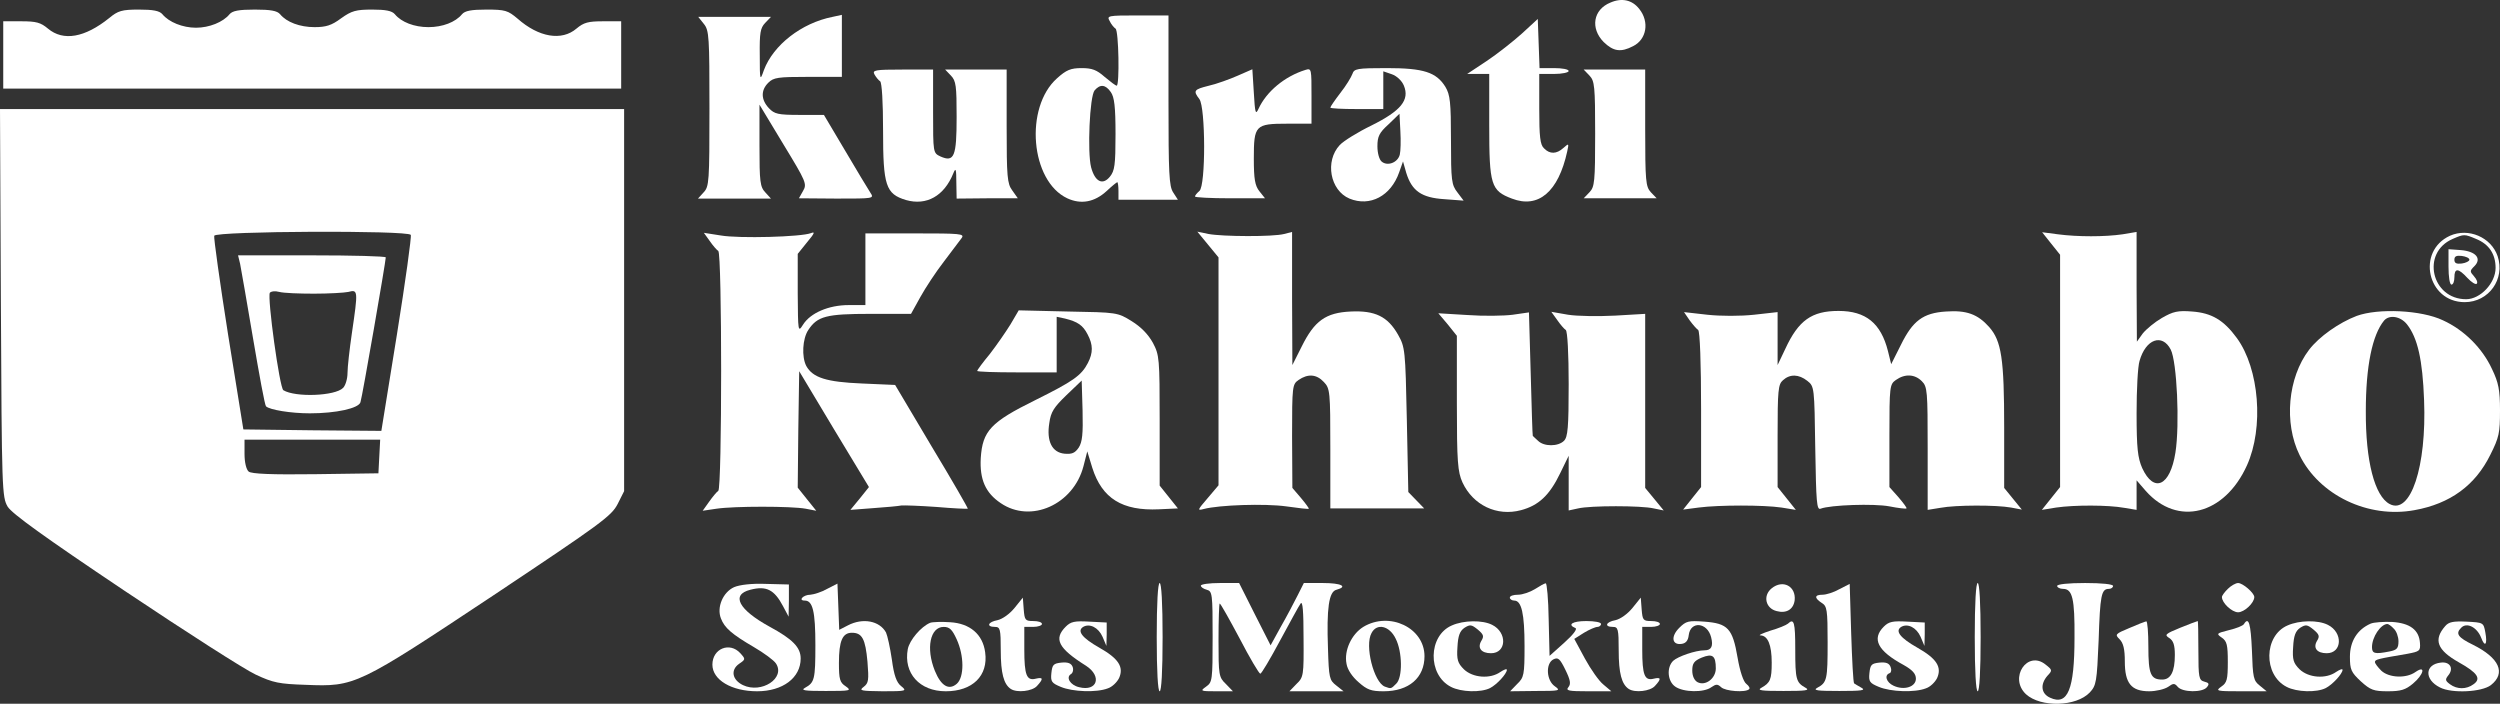 <svg width="611" height="172" viewBox="0 0 611 172" fill="none" xmlns="http://www.w3.org/2000/svg">
<rect x="0" y="0" width="611" height="172" fill="#333333" stroke="none"/>
<path d="M393.598 0.625C389.355 2.341 388.635 6.918 391.943 10.278C394.317 12.566 396.115 12.852 399.135 11.279C402.443 9.635 403.162 5.345 400.645 2.198C398.919 -0.018 396.402 -0.59 393.598 0.625Z" fill="white"/>
<path d="M26.681 4.416C20.712 9.206 15.462 10.136 11.722 6.99C9.924 5.488 8.846 5.202 5.178 5.202H0.791V13.425V21.648H76.303H151.815V13.425V5.202H147.428C143.76 5.202 142.682 5.488 140.884 6.99C137.288 10.064 131.678 9.135 126.5 4.559C124.127 2.556 123.48 2.342 118.877 2.342C115.21 2.342 113.627 2.628 112.908 3.486C111.326 5.417 108.162 6.632 104.71 6.632C101.258 6.632 98.094 5.417 96.511 3.486C95.792 2.628 94.21 2.342 90.974 2.342C87.019 2.342 85.94 2.628 83.351 4.487C81.049 6.203 79.683 6.632 76.878 6.632C73.282 6.632 70.046 5.417 68.464 3.486C67.745 2.628 66.163 2.342 62.279 2.342C58.396 2.342 56.814 2.628 56.095 3.486C54.512 5.417 51.132 6.775 47.896 6.775C44.66 6.775 41.28 5.417 39.698 3.486C38.978 2.628 37.396 2.342 33.944 2.342C29.773 2.342 28.838 2.628 26.681 4.416Z" fill="white"/>
<path d="M172.023 5.846C173.318 7.419 173.389 9.064 173.389 26.511C173.389 44.458 173.318 45.602 171.951 47.032L170.585 48.534H179.502H188.42L187.054 47.032C185.759 45.673 185.615 44.458 185.615 35.52V25.581L191.44 35.234C197.05 44.458 197.266 44.959 196.259 46.675L195.252 48.462L204.457 48.534C213.591 48.534 213.663 48.534 212.728 47.104C212.152 46.246 209.419 41.669 206.543 36.807L201.365 28.084H195.396C190.146 28.084 189.283 27.869 187.917 26.439C185.975 24.365 185.903 22.077 187.773 20.218C189.067 18.931 190.146 18.788 197.481 18.788H205.752V11.209V3.629L203.45 4.13C195.899 5.631 188.995 10.994 186.694 17.143C185.759 19.861 185.687 19.789 185.687 13.497C185.615 8.063 185.831 6.847 186.982 5.631L188.42 4.13H179.574H170.657L172.023 5.846Z" fill="white"/>
<path d="M271.196 5.132C271.556 5.919 272.275 6.777 272.634 6.991C273.426 7.492 273.641 20.934 272.922 20.934C272.634 20.934 271.34 19.933 269.974 18.789C268.032 17.073 266.881 16.644 264.364 16.644C261.703 16.644 260.624 17.073 258.323 19.147C250.34 26.297 251.851 44.245 260.84 48.463C264.22 50.036 267.528 49.393 270.477 46.676C271.771 45.46 272.922 44.531 273.066 44.531C273.21 44.531 273.354 45.46 273.354 46.676V48.821H280.617H287.881L286.73 47.033C285.723 45.532 285.579 42.457 285.579 24.51V3.773H278.028C270.693 3.773 270.477 3.845 271.196 5.132ZM271.484 22.508C272.347 23.723 272.634 26.083 272.634 32.804C272.634 40.383 272.419 41.742 271.268 43.172C269.47 45.389 267.6 44.388 266.665 40.884C265.731 37.237 266.306 23.509 267.528 22.078C268.895 20.505 270.189 20.648 271.484 22.508Z" fill="white"/>
<path d="M371.95 8.206C369.792 10.137 365.909 13.211 363.32 14.928L358.573 18.074H361.306H363.967V30.658C363.967 45.245 364.399 46.604 369.505 48.534C375.977 51.037 380.867 46.89 383.025 37.022C383.456 35.02 383.456 34.949 382.09 36.164C380.436 37.666 378.782 37.737 377.344 36.236C376.409 35.378 376.193 33.376 376.193 26.583V18.074H379.789C381.802 18.074 383.385 17.716 383.385 17.359C383.385 16.93 381.802 16.644 379.789 16.644H376.265L376.049 10.637L375.833 4.631L371.95 8.206Z" fill="white"/>
<path d="M213.735 18.217C214.095 18.86 214.742 19.647 215.101 19.861C215.533 20.148 215.821 25.01 215.821 31.874C215.821 45.388 216.468 47.391 221.43 48.892C226.464 50.322 230.779 47.891 233.009 42.314C233.584 40.884 233.728 41.313 233.728 44.53L233.8 48.535L241.279 48.463H248.758L247.392 46.532C246.169 44.888 246.025 43.243 246.025 30.802V17.001H238.546H230.995L232.433 18.503C233.656 19.79 233.8 21.006 233.8 28.585C233.8 38.238 233.224 39.74 229.844 38.238C228.046 37.38 228.046 37.38 228.046 27.226V17.001H220.567C213.735 17.001 213.16 17.144 213.735 18.217Z" fill="white"/>
<path d="M302.48 18.502C300.538 19.36 297.374 20.504 295.504 20.933C291.765 21.863 291.549 22.149 293.131 24.223C294.641 26.225 294.713 45.388 293.131 46.675C292.556 47.175 292.052 47.747 292.052 48.033C292.052 48.248 295.864 48.462 300.61 48.462H309.168L307.802 46.746C306.723 45.388 306.435 43.815 306.435 38.738C306.435 30.587 306.795 30.229 314.634 30.229H320.531V23.436C320.531 16.858 320.531 16.643 319.093 17.072C313.987 18.645 309.528 22.363 307.586 26.582C306.867 28.155 306.723 27.655 306.435 22.65L306.076 16.929L302.48 18.502Z" fill="white"/>
<path d="M330.527 18.074C330.239 18.86 328.945 21.006 327.578 22.722C326.212 24.509 325.133 26.082 325.133 26.297C325.133 26.511 328.082 26.654 331.606 26.654H338.078V22.078V17.43L340.164 18.145C341.386 18.574 342.609 19.718 343.112 20.934C344.55 24.438 342.393 27.083 335.201 30.659C331.821 32.303 328.369 34.448 327.434 35.449C323.767 39.382 325.061 46.532 329.808 48.534C334.842 50.608 339.948 47.891 341.961 42.099L342.896 39.453L343.687 42.242C345.054 46.675 347.427 48.32 352.965 48.677L357.711 49.035L356.201 47.033C354.763 45.174 354.619 44.244 354.619 34.234C354.619 24.938 354.403 23.151 353.252 21.22C351.023 17.645 347.93 16.644 338.941 16.644C331.606 16.644 330.958 16.787 330.527 18.074ZM342.105 37.809C341.602 39.739 339.157 40.669 337.718 39.525C337.071 39.024 336.64 37.38 336.64 35.735C336.64 33.376 337.071 32.446 339.372 30.372L342.033 27.798L342.249 32.017C342.393 34.377 342.321 36.951 342.105 37.809Z" fill="white"/>
<path d="M388.491 18.502C389.713 19.789 389.857 21.076 389.857 32.732C389.857 44.387 389.713 45.674 388.491 46.961L387.052 48.462H395.97H404.888L403.449 46.961C402.227 45.602 402.083 44.387 402.083 31.23V17.001H394.604H387.052L388.491 18.502Z" fill="white"/>
<path d="M0.216 73.99C0.431 119.967 0.503 121.468 1.87 123.828C2.949 125.544 10.644 131.121 30.492 144.421C45.451 154.431 59.834 163.655 62.495 164.871C66.738 166.873 68.248 167.159 74.721 167.373C86.803 167.874 87.306 167.588 120.603 145.493C146.997 127.903 149.442 126.116 150.952 123.184L152.534 120.038V73.346V26.654H76.303H0L0.216 73.99ZM100.395 57.401C100.611 57.758 99.1 68.698 97.015 81.712L93.203 105.308L76.375 105.165L59.475 104.951L55.735 81.712C53.721 68.913 52.211 58.116 52.355 57.615C52.786 56.471 99.676 56.257 100.395 57.401ZM92.7 111.529L92.484 115.676L77.094 115.891C66.379 116.034 61.416 115.819 60.769 115.247C60.194 114.747 59.762 113.031 59.762 110.957V107.453H76.303H92.916L92.7 111.529Z" fill="white"/>
<path d="M58.683 64.48C58.899 65.552 60.337 73.775 61.847 82.713C63.358 91.58 64.724 99.088 65.012 99.302C65.875 100.16 71.053 101.018 75.727 101.018C82.128 101.018 87.665 99.802 88.097 98.301C88.528 97.085 94.282 63.908 94.282 62.907C94.282 62.621 86.155 62.406 76.231 62.406H58.18L58.683 64.48ZM76.734 71.773C80.33 71.773 84.141 71.558 85.148 71.344C87.522 70.701 87.522 71.058 86.011 81.355C85.436 85.287 84.933 89.721 84.933 91.15C84.933 92.581 84.429 94.225 83.854 94.797C81.912 96.799 72.203 97.157 69.255 95.369C68.32 94.797 65.299 72.703 65.947 71.558C66.234 71.201 67.241 71.058 68.248 71.344C69.327 71.63 73.138 71.773 76.734 71.773Z" fill="white"/>
<path d="M173.461 58.903C174.252 60.047 175.187 61.119 175.547 61.334C176.482 61.906 176.482 119.395 175.547 119.967C175.187 120.181 174.18 121.397 173.317 122.612L171.735 124.829L175.115 124.329C179.43 123.685 193.382 123.685 196.906 124.329L199.495 124.829L197.193 121.969L194.964 119.18L195.108 104.951L195.324 90.722L203.81 104.88L212.368 119.037L210.138 121.826L207.837 124.615L213.446 124.186C216.539 123.971 219.631 123.685 220.279 123.542C220.998 123.471 224.881 123.614 228.908 123.9C233.008 124.257 236.388 124.4 236.532 124.329C236.603 124.186 232.648 117.321 227.686 109.098L218.768 94.082L210.642 93.725C201.94 93.368 198.632 92.295 197.05 89.435C195.899 87.218 196.115 82.785 197.553 80.64C199.782 77.279 201.94 76.707 212.727 76.707H222.652L224.953 72.56C226.176 70.343 228.765 66.41 230.706 63.908C232.576 61.405 234.518 58.831 235.021 58.188C235.812 57.115 234.734 57.044 223.73 57.044H211.505V65.767V74.562H207.406C202.515 74.562 198.056 76.493 196.259 79.353C195.036 81.283 195.036 81.14 194.964 71.702V62.049L197.265 59.189C199.063 57.044 199.279 56.543 198.2 56.972C195.899 57.902 180.653 58.331 176.122 57.544L172.023 56.901L173.461 58.903Z" fill="white"/>
<path d="M295.216 59.76L297.805 62.907V90.793V118.608L295.144 121.754C292.627 124.686 292.555 124.829 294.209 124.4C297.949 123.399 309.168 123.041 314.346 123.756C317.294 124.185 319.811 124.471 319.883 124.328C319.955 124.257 319.092 123.041 317.941 121.683L315.856 119.251L315.784 106.595C315.784 94.297 315.856 93.939 317.366 92.867C319.667 91.293 321.753 91.436 323.551 93.367C325.061 94.94 325.133 95.655 325.133 109.67V124.257H336.568H348.074L346.133 122.255L344.191 120.252L343.831 102.591C343.472 85.43 343.4 84.858 341.674 81.784C339.157 77.35 336.064 75.849 330.095 76.135C323.982 76.421 321.25 78.423 318.157 84.644L315.856 89.22L315.784 72.917V56.686L313.842 57.186C311.109 57.901 298.812 57.83 295.36 57.186L292.627 56.614L295.216 59.76Z" fill="white"/>
<path d="M501.255 59.474L503.485 62.263V90.65V119.037L501.255 121.826L499.026 124.614L502.55 124.042C507.009 123.399 515.207 123.399 519.162 124.114L522.183 124.614V121.039V117.392L524.412 119.967C532.179 128.761 543.686 125.83 549.151 113.746C553.323 104.522 552.172 90.15 546.706 82.642C543.47 78.208 540.522 76.492 535.775 76.135C532.251 75.849 531.1 76.135 528.368 77.708C526.642 78.709 524.556 80.425 523.693 81.498L522.255 83.5L522.183 70.128V56.686L518.803 57.258C514.416 57.901 507.8 57.901 502.909 57.258L499.098 56.757L501.255 59.474ZM530.525 85.43C532.035 88.362 532.755 103.735 531.676 110.6C530.381 118.822 526.426 120.61 523.549 114.389C522.471 111.887 522.183 109.598 522.183 101.018C522.183 95.298 522.471 89.577 522.902 88.219C524.412 82.856 528.44 81.426 530.525 85.43Z" fill="white"/>
<path d="M598.774 57.615C590.504 61.404 593.236 73.846 602.37 73.846C608.267 73.846 612.294 68.197 610.424 62.62C608.842 57.972 603.305 55.613 598.774 57.615ZM605.174 58.401C608.339 59.688 609.921 62.12 609.921 65.48C609.921 69.198 606.181 73.131 602.729 73.131C594.243 73.131 591.654 61.762 599.421 58.401C602.226 57.186 602.298 57.186 605.174 58.401Z" fill="white"/>
<path d="M598.415 65.194C598.415 67.625 598.702 69.556 599.134 69.556C599.565 69.556 599.853 68.769 599.853 67.768C599.853 65.48 600.788 65.48 603.017 67.911C604.024 68.984 605.031 69.627 605.319 69.341C605.606 69.055 605.319 68.269 604.671 67.554C603.593 66.338 603.593 66.195 604.743 65.051C606.613 63.192 605.103 61.404 601.363 61.118L598.415 60.904V65.194ZM603.521 63.478C603.521 63.835 602.658 64.264 601.651 64.407C600.356 64.55 599.853 64.336 599.853 63.478C599.853 62.62 600.356 62.405 601.651 62.548C602.658 62.691 603.521 63.049 603.521 63.478Z" fill="white"/>
<path d="M246.961 79.281C245.81 81.14 243.58 84.358 241.926 86.503C240.2 88.576 238.834 90.436 238.834 90.65C238.834 90.865 243.221 91.008 248.543 91.008H258.251V84.215V77.422L260.265 77.851C263.429 78.638 264.652 79.496 265.803 81.712C267.169 84.286 267.169 86.217 265.874 88.72C264.292 91.794 262.207 93.224 253.001 97.8C242.142 103.163 240.128 105.308 239.697 111.958C239.409 117.178 240.848 120.467 244.587 122.97C251.923 127.975 262.351 123.327 264.796 113.96L265.731 110.314L266.953 114.318C269.326 121.826 274.289 124.9 283.278 124.471L287.881 124.257L285.651 121.468L283.422 118.68V102.806C283.422 87.576 283.35 86.789 281.768 83.786C280.617 81.712 278.891 79.925 276.59 78.495C273.138 76.349 272.994 76.349 261.056 76.135L248.974 75.849L246.961 79.281ZM263.645 109.384C262.71 110.743 261.991 111.029 260.193 110.886C257.101 110.6 255.734 107.811 256.453 103.378C256.813 100.661 257.604 99.517 260.625 96.585L264.364 93.01L264.58 100.303C264.724 106.095 264.508 108.026 263.645 109.384Z" fill="white"/>
<path d="M369.721 76.921C367.564 77.207 362.53 77.279 358.646 76.993L351.527 76.564L353.828 79.281L356.057 82.07V98.516C356.057 112.959 356.273 115.319 357.424 117.893C360.013 123.47 365.838 126.259 371.735 124.686C376.05 123.542 378.711 121.039 381.3 115.676L383.385 111.386V118.036V124.757L385.687 124.257C388.707 123.542 401.149 123.542 404.169 124.257L406.614 124.757L404.385 122.04L402.084 119.252V98.015V76.707L394.748 77.136C390.649 77.35 385.471 77.279 383.242 76.921L379.142 76.206L380.581 78.208C381.372 79.353 382.307 80.425 382.666 80.64C383.098 80.926 383.385 86.503 383.385 93.868C383.385 104.522 383.17 106.81 382.235 107.739C380.796 109.17 377.345 109.17 375.906 107.739C375.259 107.167 374.684 106.595 374.612 106.524C374.54 106.452 374.324 99.588 374.108 91.365L373.677 76.349L369.721 76.921Z" fill="white"/>
<path d="M412.942 78.28C413.733 79.352 414.668 80.425 415.028 80.639C415.459 80.925 415.747 88.791 415.747 100.088V119.037L413.518 121.826L411.36 124.543L415.172 124.042C420.134 123.399 430.993 123.399 435.38 124.042L438.904 124.614L436.675 121.826L434.445 119.037V106.595C434.445 95.369 434.589 93.939 435.74 92.938C437.466 91.365 439.623 91.436 441.709 93.081C443.435 94.44 443.435 94.654 443.65 109.598C443.866 122.827 444.01 124.686 444.945 124.328C447.318 123.399 458.034 123.041 461.773 123.756C463.931 124.185 465.801 124.4 465.944 124.257C466.088 124.114 465.153 122.898 464.003 121.54L461.773 119.037V106.524C461.773 94.368 461.845 93.939 463.355 92.867C465.585 91.293 467.958 91.436 469.684 93.153C471.051 94.511 471.122 95.512 471.122 109.598V124.614L474.215 124.114C478.026 123.399 487.879 123.399 491.475 124.042L494.136 124.543L491.978 121.897L489.821 119.251V104.45C489.821 87.718 489.173 83.357 486.153 79.924C483.348 76.778 480.615 75.777 475.581 76.135C469.972 76.492 467.455 78.423 464.578 84.286L462.205 89.005L461.414 85.788C459.688 78.995 456.02 75.992 449.332 75.992C442.787 75.992 439.551 78.28 436.315 85.287L434.445 89.22V82.713V76.278L428.692 76.921C425.312 77.279 420.565 77.279 417.257 76.921L411.576 76.278L412.942 78.28Z" fill="white"/>
<path d="M575.977 77.207C571.662 78.852 566.772 82.284 564.326 85.502C559.148 92.295 558.142 103.378 562.025 111.243C566.843 121.039 578.782 126.76 590.072 124.686C598.846 123.113 604.959 118.608 608.627 111.172C610.784 106.881 611 105.809 611 100.303C611 95.298 610.64 93.51 609.058 90.221C606.685 85.073 602.226 80.64 597.048 78.28C591.798 75.777 581.299 75.277 575.977 77.207ZM588.275 79.281C590.863 82.57 592.086 87.933 592.446 97.8C593.093 114.103 589.138 125.901 584.031 123.184C580.364 121.254 578.134 112.673 578.206 100.446C578.206 89.506 579.788 81.855 582.665 78.352C583.96 76.85 586.692 77.279 588.275 79.281Z" fill="white"/>
<path d="M179.431 143.492C176.698 144.707 175.116 148.426 176.194 151.143C177.057 153.431 178.855 155.004 184.249 158.15C186.694 159.58 189.139 161.368 189.643 162.154C192.016 165.73 186.119 169.591 181.588 167.446C178.927 166.159 178.496 163.727 180.653 162.226C182.235 161.153 182.235 161.082 180.941 159.652C178.352 156.792 174.109 158.508 174.109 162.44C174.109 166.159 178.783 168.947 185.04 168.947C191.297 168.947 195.684 165.658 195.684 160.939C195.684 158.222 193.742 156.22 188.061 153.145C180.509 148.998 178.568 145.351 183.386 144.135C187.27 143.134 189.211 144.064 191.369 148.14L192.735 150.714L192.807 146.781V142.848L187.198 142.705C183.746 142.562 180.797 142.92 179.431 143.492Z" fill="white"/>
<path d="M202.157 143.921C200.791 144.707 198.921 145.28 198.058 145.351C196.332 145.351 194.965 146.781 196.691 146.781C198.633 146.781 199.28 149.427 199.28 157.65C199.28 166.087 199.065 166.802 196.763 168.089C195.613 168.733 196.619 168.876 201.797 168.876C207.91 168.876 208.198 168.804 206.688 167.732C205.249 166.802 205.034 166.016 205.034 162.011C205.034 156.649 205.897 154.647 208.198 154.647C210.715 154.647 211.506 156.148 212.009 161.725C212.369 166.23 212.297 166.945 211.075 167.875C209.852 168.804 210.355 168.876 215.749 168.947C221.574 168.947 221.718 168.876 220.208 167.66C219.129 166.802 218.482 165.086 217.978 161.225C217.547 158.293 216.9 155.362 216.54 154.575C214.958 151.715 210.859 150.928 207.191 152.859L205.105 153.931L204.89 148.283L204.674 142.634L202.157 143.921Z" fill="white"/>
<path d="M282.703 155.719C282.703 164.085 282.991 168.947 283.422 168.947C283.854 168.947 284.141 164.085 284.141 155.719C284.141 147.353 283.854 142.491 283.422 142.491C282.991 142.491 282.703 147.353 282.703 155.719Z" fill="white"/>
<path d="M293.49 143.134C293.49 143.492 294.137 143.921 294.928 144.135C296.294 144.493 296.366 145.137 296.366 155.576C296.366 166.302 296.294 166.731 294.784 167.803C293.274 168.876 293.346 168.947 297.229 168.947H301.329L299.603 167.16C297.877 165.515 297.805 165.015 297.805 156.434C297.805 151.5 297.949 147.496 298.092 147.496C298.308 147.496 300.466 151.357 302.983 156.077C305.428 160.796 307.729 164.657 308.017 164.657C308.304 164.657 310.462 161.01 312.835 156.577C315.208 152.215 317.438 148.068 317.869 147.496C318.373 146.781 318.588 149.355 318.588 155.934C318.66 165.086 318.588 165.515 316.862 167.16L315.137 168.947H321.753H328.369L326.571 167.517C324.917 166.23 324.773 165.73 324.558 158.508C324.198 148.64 324.773 144.564 326.643 144.135C329.52 143.349 327.794 142.491 323.335 142.491H318.66L317.15 145.494C316.287 147.21 314.489 150.642 313.051 153.145L310.534 157.721L306.65 150.07L302.839 142.491H298.164C295.575 142.491 293.49 142.777 293.49 143.134Z" fill="white"/>
<path d="M375.115 143.992C373.964 144.707 372.094 145.351 371.016 145.351C369.865 145.351 369.002 145.637 369.002 146.066C369.002 146.424 369.505 146.781 370.081 146.781C371.879 146.781 372.598 149.999 372.598 157.936C372.598 164.943 372.454 165.587 370.8 167.16L369.074 168.947L375.331 168.876C381.228 168.876 381.515 168.804 380.005 167.732C377.92 166.302 377.704 162.154 379.646 161.153C380.796 160.581 381.228 160.939 382.594 163.727C383.817 166.23 383.961 167.16 383.313 167.946C382.594 168.804 383.385 168.947 388.132 168.947H393.813L391.871 167.303C390.793 166.445 388.779 163.584 387.341 160.939L384.752 156.148L387.125 154.647C388.419 153.86 389.93 153.216 390.433 153.216C390.864 153.216 391.296 152.859 391.296 152.501C391.296 152.072 389.714 151.786 387.7 151.786C384.32 151.786 382.954 152.644 385.039 153.502C385.543 153.717 384.536 155.076 382.306 157.078L378.711 160.295L378.495 151.357C378.423 146.495 378.063 142.491 377.776 142.562C377.488 142.562 376.337 143.206 375.115 143.992Z" fill="white"/>
<path d="M433.007 143.776C430.778 145.564 431.497 148.71 434.23 149.354C436.603 149.997 438.329 148.925 438.616 146.708C438.976 143.276 435.74 141.56 433.007 143.776Z" fill="white"/>
<path d="M449.548 143.991C448.182 144.778 446.312 145.35 445.449 145.35C443.435 145.35 443.364 146.136 445.233 147.352C446.528 148.138 446.672 148.996 446.672 157.005C446.672 166.086 446.528 166.801 444.155 168.088C443.004 168.732 444.083 168.875 449.548 168.875C454.942 168.875 456.093 168.732 454.942 168.088C454.151 167.659 453.36 167.158 453.144 167.015C452.928 166.801 452.641 161.295 452.425 154.645L452.065 142.704L449.548 143.991Z" fill="white"/>
<path d="M482.63 155.719C482.63 164.085 482.918 168.947 483.35 168.947C483.781 168.947 484.069 164.085 484.069 155.719C484.069 147.353 483.781 142.491 483.35 142.491C482.918 142.491 482.63 147.353 482.63 155.719Z" fill="white"/>
<path d="M502.767 143.205C502.767 143.563 503.414 143.92 504.205 143.92C506.506 143.92 507.081 146.28 507.01 155.861C507.01 168.517 505.355 172.522 501.041 170.52C498.811 169.518 498.595 167.23 500.393 165.157C501.616 163.87 501.616 163.727 499.962 162.44C495.503 158.793 490.9 165.657 495.143 169.661C498.739 172.951 507.441 172.736 510.749 169.232C512.331 167.516 512.475 166.73 512.907 156.505C513.266 145.422 513.554 143.92 515.424 143.92C515.999 143.92 516.431 143.563 516.431 143.205C516.431 142.776 513.698 142.49 509.599 142.49C505.499 142.49 502.767 142.776 502.767 143.205Z" fill="white"/>
<path d="M544.477 143.922C543.686 144.708 543.039 145.566 543.039 145.924C543.039 147.354 545.484 149.642 546.994 149.642C548.505 149.642 550.95 147.354 550.95 145.924C550.95 144.923 548.145 142.492 546.994 142.492C546.419 142.492 545.268 143.135 544.477 143.922Z" fill="white"/>
<path d="M247.967 148.567C246.744 150.068 245.018 151.284 243.796 151.57C241.423 151.999 240.991 153.214 243.149 153.214C244.443 153.214 244.587 153.715 244.587 159.006C244.587 164.512 245.306 167.229 247.032 168.373C248.542 169.374 252.282 168.945 253.433 167.658C255.087 165.871 254.943 165.442 253.145 165.871C250.916 166.443 250.34 165.013 250.34 158.72V153.214H252.498C253.72 153.214 254.655 152.857 254.655 152.499C254.655 152.07 253.72 151.784 252.57 151.784C250.556 151.784 250.412 151.57 250.196 148.924L249.981 146.064L247.967 148.567Z" fill="white"/>
<path d="M398.99 148.567C397.768 150.068 396.042 151.284 394.819 151.57C392.446 151.999 392.015 153.214 394.172 153.214C395.467 153.214 395.61 153.715 395.61 159.006C395.61 164.512 396.33 167.229 398.056 168.373C399.566 169.374 403.305 168.945 404.456 167.658C406.11 165.871 405.966 165.442 404.168 165.871C401.939 166.443 401.364 165.013 401.364 158.72V153.214H403.521C404.744 153.214 405.679 152.857 405.679 152.499C405.679 152.07 404.744 151.784 403.593 151.784C401.579 151.784 401.436 151.57 401.22 148.924L401.004 146.064L398.99 148.567Z" fill="white"/>
<path d="M227.326 152.215C225.097 153.145 222.292 156.434 221.861 158.651C220.782 164.514 224.737 168.947 231.138 168.947C237.682 168.947 241.566 165.158 240.775 159.437C240.199 155.004 237.035 152.358 232.217 152.072C230.131 151.929 227.902 152.001 227.326 152.215ZM233.799 156.22C235.669 160.295 235.669 165.444 233.871 167.088C231.929 168.804 229.987 167.66 228.477 163.942C226.248 158.436 227.326 153.216 230.635 153.216C232.073 153.216 232.72 153.86 233.799 156.22Z" fill="white"/>
<path d="M260.48 153.144C257.46 156.147 258.61 158.435 265.442 162.725C269.398 165.3 268.175 169.089 263.716 167.945C261.559 167.445 260.408 165.514 261.775 164.728C262.206 164.442 262.422 163.655 262.134 162.94C261.775 162.082 260.984 161.796 259.401 161.939C257.46 162.153 257.172 162.439 256.956 164.513C256.741 166.587 257.028 166.944 259.258 167.874C262.134 169.089 268.031 169.304 270.764 168.231C271.843 167.874 272.994 166.73 273.497 165.729C274.72 163.011 273.353 160.938 268.679 158.292C264.507 155.933 263.141 154.216 264.723 153.215C266.305 152.286 268.463 153.358 269.47 155.647L270.405 157.863L270.477 155.003V152.143L266.233 151.928C262.638 151.714 261.703 151.928 260.48 153.144Z" fill="white"/>
<path d="M333.187 153.216C330.311 155.004 328.441 159.008 329.088 162.226C329.304 163.656 330.527 165.444 332.037 166.731C334.122 168.59 335.129 168.947 338.15 168.947C344.334 168.947 348.146 165.658 348.146 160.367C348.146 153.431 339.588 149.355 333.187 153.216ZM341.098 156.077C342.752 159.294 342.824 165.587 341.242 167.088C339.948 168.375 340.019 168.375 338.437 167.803C335.776 166.731 333.475 157.793 335.201 154.718C336.496 152.215 339.588 152.93 341.098 156.077Z" fill="white"/>
<path d="M354.834 152.858C349.009 155.36 348.865 164.942 354.618 167.873C357.063 169.16 361.954 169.303 364.183 168.159C365.837 167.301 368.21 164.727 368.282 163.726C368.282 163.369 367.563 163.655 366.7 164.227C364.183 166.014 359.94 165.657 357.782 163.583C356.272 162.081 355.985 161.223 356.2 158.149C356.344 155.36 356.776 154.216 357.926 153.43C359.293 152.571 359.652 152.643 361.163 153.859C362.601 155.074 362.745 155.503 362.026 156.647C361.019 158.363 362.026 159.65 364.399 159.65C368.21 159.65 368.426 154.574 364.686 152.714C362.313 151.499 357.711 151.57 354.834 152.858Z" fill="white"/>
<path d="M410.426 153.43C408.268 155.575 408.628 157.72 411.001 157.362C412.008 157.219 412.583 156.576 412.727 155.217C413.158 151.714 417.258 152.071 418.193 155.718C418.768 157.934 418.265 158.936 416.61 158.936C414.381 158.936 410.066 160.437 408.915 161.51C407.261 163.154 407.549 166.515 409.419 167.802C411.433 169.232 416.467 169.304 418.265 167.945C419.415 167.158 419.775 167.158 420.638 167.945C421.645 168.946 426.607 169.304 427.47 168.446C427.757 168.231 427.47 167.659 426.823 167.158C426.103 166.658 425.24 164.084 424.665 160.723C423.443 153.573 422.292 152.357 416.539 151.928C412.655 151.642 412.08 151.785 410.426 153.43ZM419.343 163.369C419.343 165.8 416.826 167.73 414.884 166.729C414.093 166.3 413.59 165.228 413.59 163.869C413.59 162.153 414.021 161.51 415.891 160.723C418.552 159.651 419.343 160.223 419.343 163.369Z" fill="white"/>
<path d="M436.962 152.429C436.531 152.786 434.661 153.573 432.647 154.145C430.706 154.788 429.627 155.289 430.274 155.289C432.072 155.36 433.007 157.648 433.007 161.939C433.007 166.086 432.647 166.872 430.49 168.088C429.339 168.732 430.418 168.875 435.884 168.875C441.349 168.875 442.428 168.732 441.277 168.088C438.976 166.801 438.76 166.086 438.76 158.721C438.76 152.071 438.473 150.999 436.962 152.429Z" fill="white"/>
<path d="M460.408 153.144C457.388 156.147 458.898 159.079 465.227 162.511C467.384 163.726 468.247 164.656 468.247 165.872C468.247 167.874 465.371 168.803 462.782 167.588C461.056 166.801 460.408 165.014 461.847 164.513C462.206 164.37 462.35 163.726 462.062 163.011C461.703 162.082 460.984 161.796 459.33 161.939C457.388 162.153 457.1 162.439 456.885 164.513C456.669 166.587 456.956 166.944 459.186 167.874C462.062 169.089 467.96 169.304 470.692 168.231C471.771 167.874 472.922 166.73 473.425 165.729C474.648 163.011 473.281 160.938 468.607 158.292C464.436 155.933 463.069 154.216 464.651 153.215C466.234 152.286 468.391 153.358 469.398 155.647L470.333 157.863L470.405 155.003V152.143L466.162 151.928C462.566 151.714 461.631 151.928 460.408 153.144Z" fill="white"/>
<path d="M520.385 153.502C516.933 154.933 516.861 155.076 518.012 156.22C518.947 157.149 519.306 158.651 519.306 161.654C519.306 167.017 520.889 168.947 525.275 168.947C526.93 168.947 529.015 168.447 529.878 167.875C531.173 166.945 531.46 166.945 532.251 167.875C533.402 169.233 538.292 169.305 539.371 167.946C540.018 167.16 539.874 166.874 538.724 166.588C537.429 166.23 537.285 165.658 537.285 159.008C537.285 155.004 537.214 151.786 537.142 151.786C536.998 151.786 535.128 152.501 532.827 153.431C529.159 154.933 528.943 155.147 530.166 155.934C531.173 156.577 531.532 157.65 531.532 160.081C531.532 164.157 530.525 166.087 528.44 166.087C525.635 166.087 525.06 164.8 525.06 158.079C525.06 154.647 524.844 151.858 524.556 151.858C524.197 151.929 522.327 152.644 520.385 153.502Z" fill="white"/>
<path d="M548.432 152.501C548.216 152.93 546.562 153.574 544.764 154.003C541.672 154.79 541.6 154.861 543.038 155.862C544.261 156.72 544.477 157.65 544.477 161.797C544.477 166.087 544.261 166.874 542.895 167.803C541.384 168.876 541.672 168.947 547.641 168.947H553.97L552.316 167.589C550.734 166.373 550.59 165.587 550.374 159.008C550.086 152.358 549.583 150.642 548.432 152.501Z" fill="white"/>
<path d="M559.076 152.858C553.251 155.36 553.107 164.942 558.861 167.873C561.306 169.16 566.196 169.303 568.425 168.159C570.08 167.301 572.453 164.727 572.525 163.726C572.525 163.369 571.806 163.655 570.943 164.227C568.425 166.014 564.182 165.657 562.025 163.583C560.515 162.081 560.227 161.223 560.443 158.149C560.587 155.36 561.018 154.216 562.169 153.43C563.535 152.571 563.895 152.643 565.405 153.859C566.843 155.074 566.987 155.503 566.268 156.647C565.261 158.363 566.268 159.65 568.641 159.65C572.453 159.65 572.669 154.574 568.929 152.714C566.556 151.499 561.953 151.57 559.076 152.858Z" fill="white"/>
<path d="M579.356 152.43C576.12 153.86 574.322 156.72 574.322 160.51C574.322 163.656 574.609 164.3 576.983 166.516C579.356 168.661 580.147 168.947 583.599 168.947C586.763 168.947 587.914 168.59 589.712 167.088C592.373 164.872 592.948 162.44 590.359 164.228C588.058 165.873 583.887 165.658 582.017 163.942C581.154 163.084 580.435 162.154 580.435 161.797C580.435 161.153 581.226 161.01 588.345 159.795C591.366 159.223 591.582 159.08 591.438 157.149C591.222 153.931 588.993 152.287 584.606 152.001C582.52 151.929 580.147 152.072 579.356 152.43ZM585.037 153.645C585.685 154.217 586.188 155.648 586.188 156.72C586.188 158.436 585.828 158.865 583.959 159.223C580.363 159.938 579.715 159.723 579.715 158.15C579.715 155.719 581.801 152.573 583.455 152.501C583.743 152.501 584.462 153.002 585.037 153.645Z" fill="white"/>
<path d="M597.624 153.001C594.675 156.361 595.61 158.864 600.932 161.867C605.534 164.441 606.469 165.871 604.528 167.23C602.802 168.517 600.5 168.517 598.774 167.23C597.624 166.372 597.552 166.086 598.343 165.085C599.781 163.369 598.774 161.652 596.545 161.938C592.589 162.368 592.446 166.086 596.329 168.016C599.206 169.518 606.541 169.16 608.771 167.444C612.51 164.513 610.856 160.794 604.384 157.577C600.716 155.789 600.069 154.86 601.507 153.43C602.873 151.999 605.391 153.287 606.397 155.861C607.332 158.363 607.98 157.505 607.404 154.502C606.973 152.142 606.901 152.142 602.802 151.928C599.565 151.785 598.487 151.999 597.624 153.001Z" fill="white"/>
</svg>
